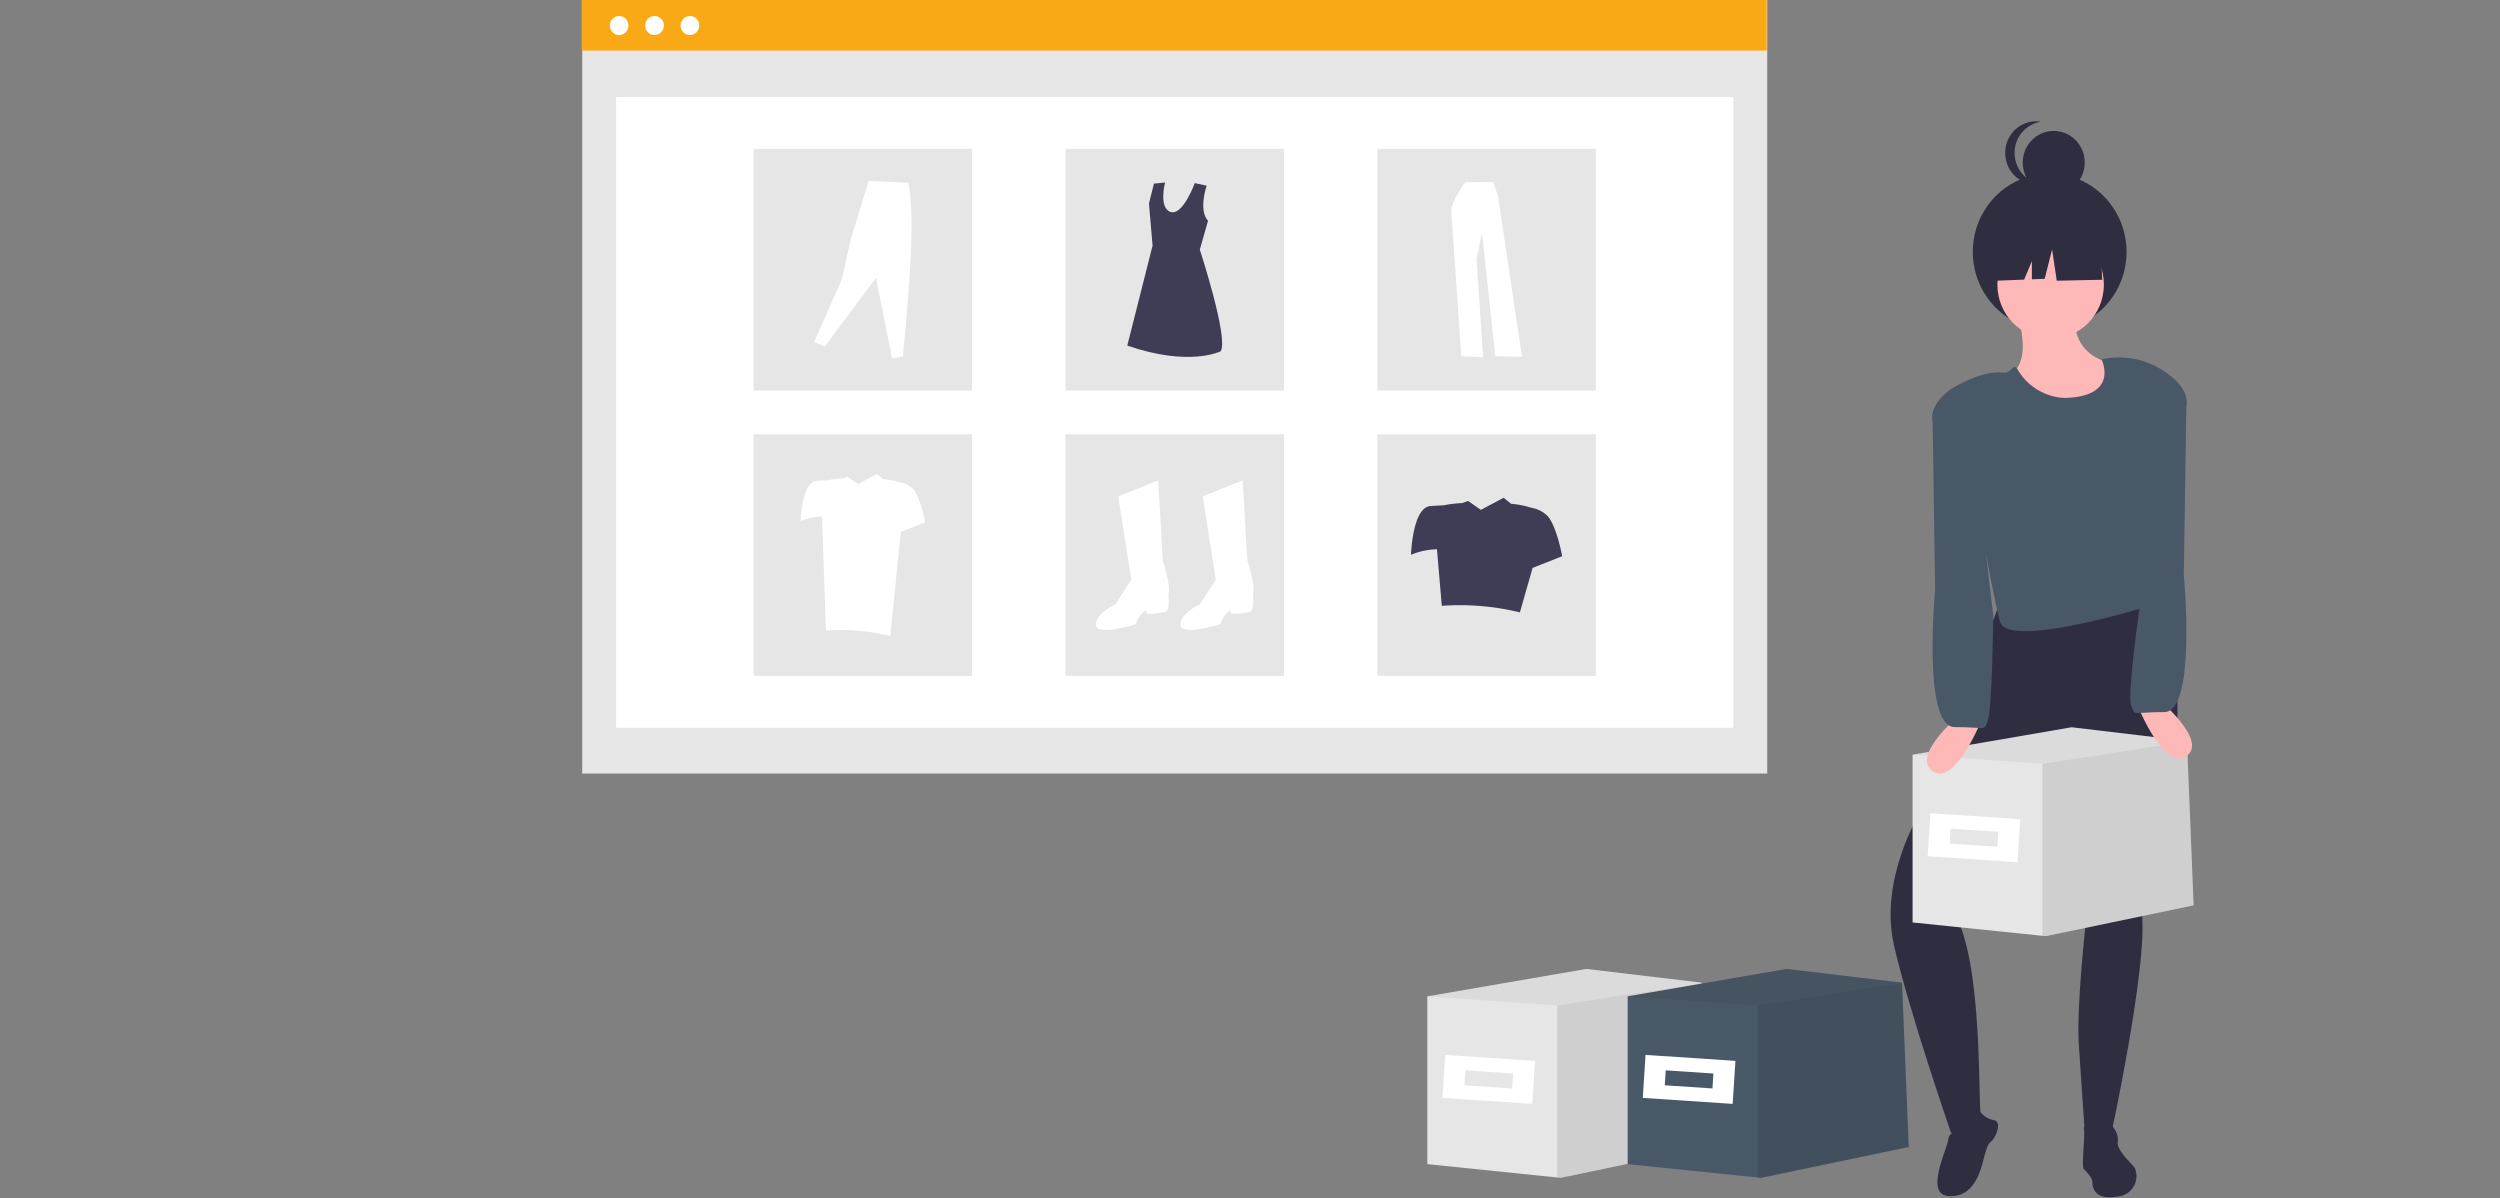 <svg xmlns="http://www.w3.org/2000/svg" xmlns:xlink="http://www.w3.org/1999/xlink" width="409" height="196" viewBox="0 0 409 196"><rect x="0" y="0" width="409" height="196" fill="#808080" stroke="none"/><defs><style>.a{fill:#1b998b;opacity:0.5;}.b{clip-path:url(#a);}.c{fill:#e6e6e6;}.d{fill:#fff;}.e{fill:#faa916;}.f{fill:#3f3d56;}.g{opacity:0.1;}.g,.h{isolation:isolate;}.h{opacity:0.05;}.i{fill:#495867;}.j{fill:#ffb8b8;}.k{fill:#2f2e41;}</style><clipPath id="a"><rect class="a" width="409" height="196" rx="1" transform="translate(-79.89 162.285)"/></clipPath></defs><g class="b" transform="translate(79.89 -162.285)"><g transform="translate(15.277 162.167)"><rect class="c" width="193.867" height="126.558" transform="translate(0.083 0.112)"/><rect class="d" width="182.78" height="103.197" transform="translate(5.626 15.986)"/><rect class="e" width="193.867" height="8.395"/><ellipse class="d" cx="1.527" cy="1.556" rx="1.527" ry="1.556" transform="translate(4.594 2.736)"/><ellipse class="d" cx="1.527" cy="1.556" rx="1.527" ry="1.556" transform="translate(10.388 2.736)"/><ellipse class="d" cx="1.527" cy="1.556" rx="1.527" ry="1.556" transform="translate(16.182 2.736)"/><rect class="c" width="35.749" height="39.533" transform="translate(28.115 24.473)"/><rect class="c" width="35.749" height="39.533" transform="translate(79.141 24.473)"/><rect class="c" width="35.749" height="39.533" transform="translate(130.167 24.473)"/><rect class="c" width="35.749" height="39.533" transform="translate(28.115 71.162)"/><rect class="c" width="35.749" height="39.533" transform="translate(79.141 71.162)"/><rect class="c" width="35.749" height="39.533" transform="translate(130.167 71.162)"/><path class="d" d="M514.308,450.469l6.532-2.632L521.6,461s1.367,4.026.911,5.574c0,0,.3,2.632-.456,2.787a12.354,12.354,0,0,1-3.038.31c-.152-.155-.152-.619-.152-.619a4.305,4.305,0,0,0-1.671,2.323s-6.38,2.013-6.532.155,3.19-3.406,3.19-3.406l2.582-4.026Z" transform="translate(-426.527 -369.146)"/><path class="d" d="M567.5,450.469l6.532-2.632L574.8,461s1.367,4.026.911,5.574c0,0,.3,2.632-.456,2.787a12.354,12.354,0,0,1-3.038.31c-.152-.155-.152-.619-.152-.619a4.3,4.3,0,0,0-1.671,2.323s-6.38,2.013-6.532.155,3.19-3.406,3.19-3.406l2.582-4.026Z" transform="translate(-465.9 -369.146)"/><path class="f" d="M543.368,264.425s-1.391,3.961.221,5.747l-1.343,4.706s4.773,14.6,3.409,16.635c0,0-5.091,2.595-15.274-.927l4.137-16.357-.591-6.9.818-3.244,1.818-.185s-1.091,4.17.909,4.819S541.424,264,541.424,264Z" transform="translate(-441.124 -233.926)"/><path class="d" d="M333.183,289.314l1.755.732,8.377-11.222L345.947,292l1.755-.325c1.126-11.357,2.044-22.942.917-28.421l-6.5-.285-2.952,9.6-1.436,6.505Z" transform="translate(-295.168 -233.242)"/><path class="d" d="M736.627,263.7s-2.4,3.394-2.278,4.764,1.636,23.7,1.636,23.7l3.564.179L738.5,276.262l.876-4.347,2.162,20.247,4.382.119L742,266.02l-.76-2.322Z" transform="translate(-592.089 -233.779)"/><path class="f" d="M731.425,461.687a4.914,4.914,0,0,0-2.779-1.426,14.69,14.69,0,0,0-3.247-.636l-1.215-.987-3.733,1.976-2.1-1.456-.975.353a18.33,18.33,0,0,0-3.025.366c-.585.021-1.333.059-2.17.124-2.932.23-3.157,7.968-3.157,7.968a11.789,11.789,0,0,1,4.244-.906l.792,9.257a41.24,41.24,0,0,1,12.778,1.073l2.077-7.276,4.838-1.918S732.929,463.525,731.425,461.687Z" transform="translate(-573.349 -377.087)"/><path class="d" d="M343.123,446.536a4.049,4.049,0,0,0-2.29-1.175,12.1,12.1,0,0,0-2.675-.524l-1-.813-3.076,1.628-1.729-1.2-.8.29a15.1,15.1,0,0,0-2.493.3c-.482.018-1.1.048-1.788.1-2.415.189-2.6,6.566-2.6,6.566a9.712,9.712,0,0,1,3.5-.746l.653,18.67a33.98,33.98,0,0,1,10.529.884l1.712-17.038,3.986-1.58S344.362,448.052,343.123,446.536Z" transform="translate(-288.865 -366.344)"/><path class="c" d="M578.38,628.064,554.2,633.109l-.551-.057-21.252-2.186V603.414l26.015-4.483,18.871,2.243.007.122v.057Z" transform="translate(-394.052 -440.295)"/><path class="g" d="M638.912,634.628l-24.183,5.045-.551-.057V611.474l23.642-3.614Z" transform="translate(-454.585 -446.859)"/><path class="h" d="M577.288,601.354l-.007.007-23.635,3.55-21.252-1.5,26.015-4.483,18.871,2.243.007.122Z" transform="translate(-394.052 -440.295)"/><path class="d" d="M0,0,14.735.018l.009,7.049L.009,7.049Z" transform="matrix(0.998, 0.065, -0.065, 0.998, 141.268, 172.701)"/><path class="c" d="M0,0,7.819.01l0,2.452L0,2.452Z" transform="matrix(0.998, 0.065, -0.065, 0.998, 144.572, 175.224)"/><path class="i" d="M704.515,628.064l-24.183,5.045-.551-.057-21.252-2.186V603.414l26.015-4.483,18.871,2.243.007.122v.057Z" transform="translate(-487.411 -440.295)"/><path class="g" d="M765.047,634.628l-24.183,5.045-.551-.057V611.474l23.642-3.614Z" transform="translate(-547.944 -446.859)"/><path class="h" d="M703.423,601.354l-.007.007-23.635,3.55-21.252-1.5,26.015-4.483,18.871,2.243.007.122Z" transform="translate(-487.411 -440.295)"/><path class="d" d="M0,0,14.735.018l.009,7.049L.009,7.049Z" transform="matrix(0.998, 0.065, -0.065, 0.998, 174.044, 172.701)"/><path class="i" d="M0,0,7.819.01l0,2.452L0,2.452Z" transform="matrix(0.998, 0.065, -0.065, 0.998, 177.348, 175.225)"/><path class="j" d="M1074.509,342.4s4.267,11.235-3.556,11.235,12.089,11.235,19.912,4.712,3.2-6.886,3.2-6.886-10.311,1.087-9.956-8.336Z" transform="translate(-839.907 -291.634)"/><ellipse class="k" cx="12.575" cy="12.818" rx="12.575" ry="12.818" transform="translate(227.586 28.509)"/><path class="k" d="M1029.312,518.914,1015.8,554.432s-6.756,10.873-4.267,21.746,9.329,30.661,9.329,30.661,5.167,1.34,4.811-3.371.222-27.554-5.112-33.715l21.551-25.106.711,28.632s-1.422,13.047-1.067,18.846,1.067,15.584,1.067,15.584l4.267-.725s5.756-26.694,5.045-35.393c0,0,13.211-42.264-.3-52.412Z" transform="translate(-796.843 -421.398)"/><path class="k" d="M1044.145,840.014s-1.74-.452-1.94,1.175-3.86,8.859-.039,9.221,5.142-3.281,5.782-5.842.882-2.708,1.417-3.2,1.806-3.179.21-3.384a3.546,3.546,0,0,1-2.414-1.8S1046.658,840.667,1044.145,840.014Z" transform="translate(-818.64 -654.632)"/><path class="k" d="M1135.241,845.305s-3.226-.47-3,.7-.461,6.108,0,6.577,1.383,1.409,1.383,2.114.23,3.054,4.148,2.349a3.34,3.34,0,0,0,2.766-4.7c-.23-.47-3-2.819-2.766-4.228S1136.623,844.365,1135.241,845.305Z" transform="translate(-886.475 -661.18)"/><ellipse class="j" cx="8.71" cy="8.878" rx="8.71" ry="8.878" transform="translate(231.606 37.795)"/><path class="i" d="M1074.451,372.289s3.038,6.127-6.119,6.3a9.376,9.376,0,0,1-7.545-4.538c-.814-1.473-1.02.561-2.336.412-2.493-.282-5.157.772-7.54,2.064a1.545,1.545,0,0,0-.734,1.8c1.807,6.113,6.969,35.518,7.766,37.119,2.035,4.088,24.056-2.759,24.056-2.759.3-11.124-3.66-26.687,3.308-38.006A13.074,13.074,0,0,0,1074.451,372.289Z" transform="translate(-825.804 -313.371)"/><path class="k" d="M907.7,140.982l-6.382-3.407-8.812,1.394-1.823,8.208,4.539-.178,1.268-3.016v2.966l2.094-.082,1.215-4.8.76,5.111,7.445-.155Z" transform="translate(-659.242 -101.136)"/><ellipse class="k" cx="5.074" cy="5.172" rx="5.074" ry="5.172" transform="translate(235.749 21.538)"/><path class="k" d="M1084.659,231.287a5.144,5.144,0,0,1,4.3-5.112,5.037,5.037,0,0,0-5.028,2.3,5.256,5.256,0,0,0,0,5.619,5.037,5.037,0,0,0,5.028,2.3A5.144,5.144,0,0,1,1084.659,231.287Z" transform="translate(-850.235 -206.151)"/><path class="c" d="M883.881,478.785,859.7,483.83l-.551-.057L837.9,481.587V454.136l26.015-4.483,18.872,2.243.007.122v.057Z" transform="translate(-620.169 -330.555)"/><path class="g" d="M944.413,485.349l-24.183,5.045-.551-.057V462.2l23.642-3.614Z" transform="translate(-680.702 -337.119)"/><path class="h" d="M882.789,452.075l-.007.007-23.635,3.55-21.251-1.5,26.015-4.483,18.872,2.243.007.122Z" transform="translate(-620.169 -330.555)"/><path class="d" d="M0,0,14.735.018l.009,7.049L.009,7.049Z" transform="matrix(0.998, 0.065, -0.065, 0.998, 220.652, 133.162)"/><path class="c" d="M0,0,7.819.01l0,2.452L0,2.452Z" transform="matrix(0.998, 0.065, -0.065, 0.998, 223.956, 135.686)"/><path class="j" d="M1039.769,590.7s-8.889,7.249-4.978,9.786,8.533-9.786,8.533-9.786Z" transform="translate(-813.728 -474.171)"/><path class="i" d="M1042.6,387.828c-.461-.529-6.275,2.494-5.413,6.437l.406,27.32s-2.133,22.471,3.2,22.471,4.7.756,5.415-1.057.9-17.164.9-17.164Z" transform="translate(-816.17 -324.987)"/><path class="j" d="M1164.091,581.444s4.622,12.323,8.534,9.786-4.978-9.786-4.978-9.786Z" transform="translate(-910.166 -467.366)"/><path class="i" d="M1159.629,416.883s-2.215,15.045-1.5,16.858.082,1.057,5.415,1.057,3.2-22.471,3.2-22.471l.406-27.32c.862-3.943-4.952-6.965-5.413-6.437l-5.112,17.777Z" transform="translate(-904.638 -318.182)"/></g></g></svg>